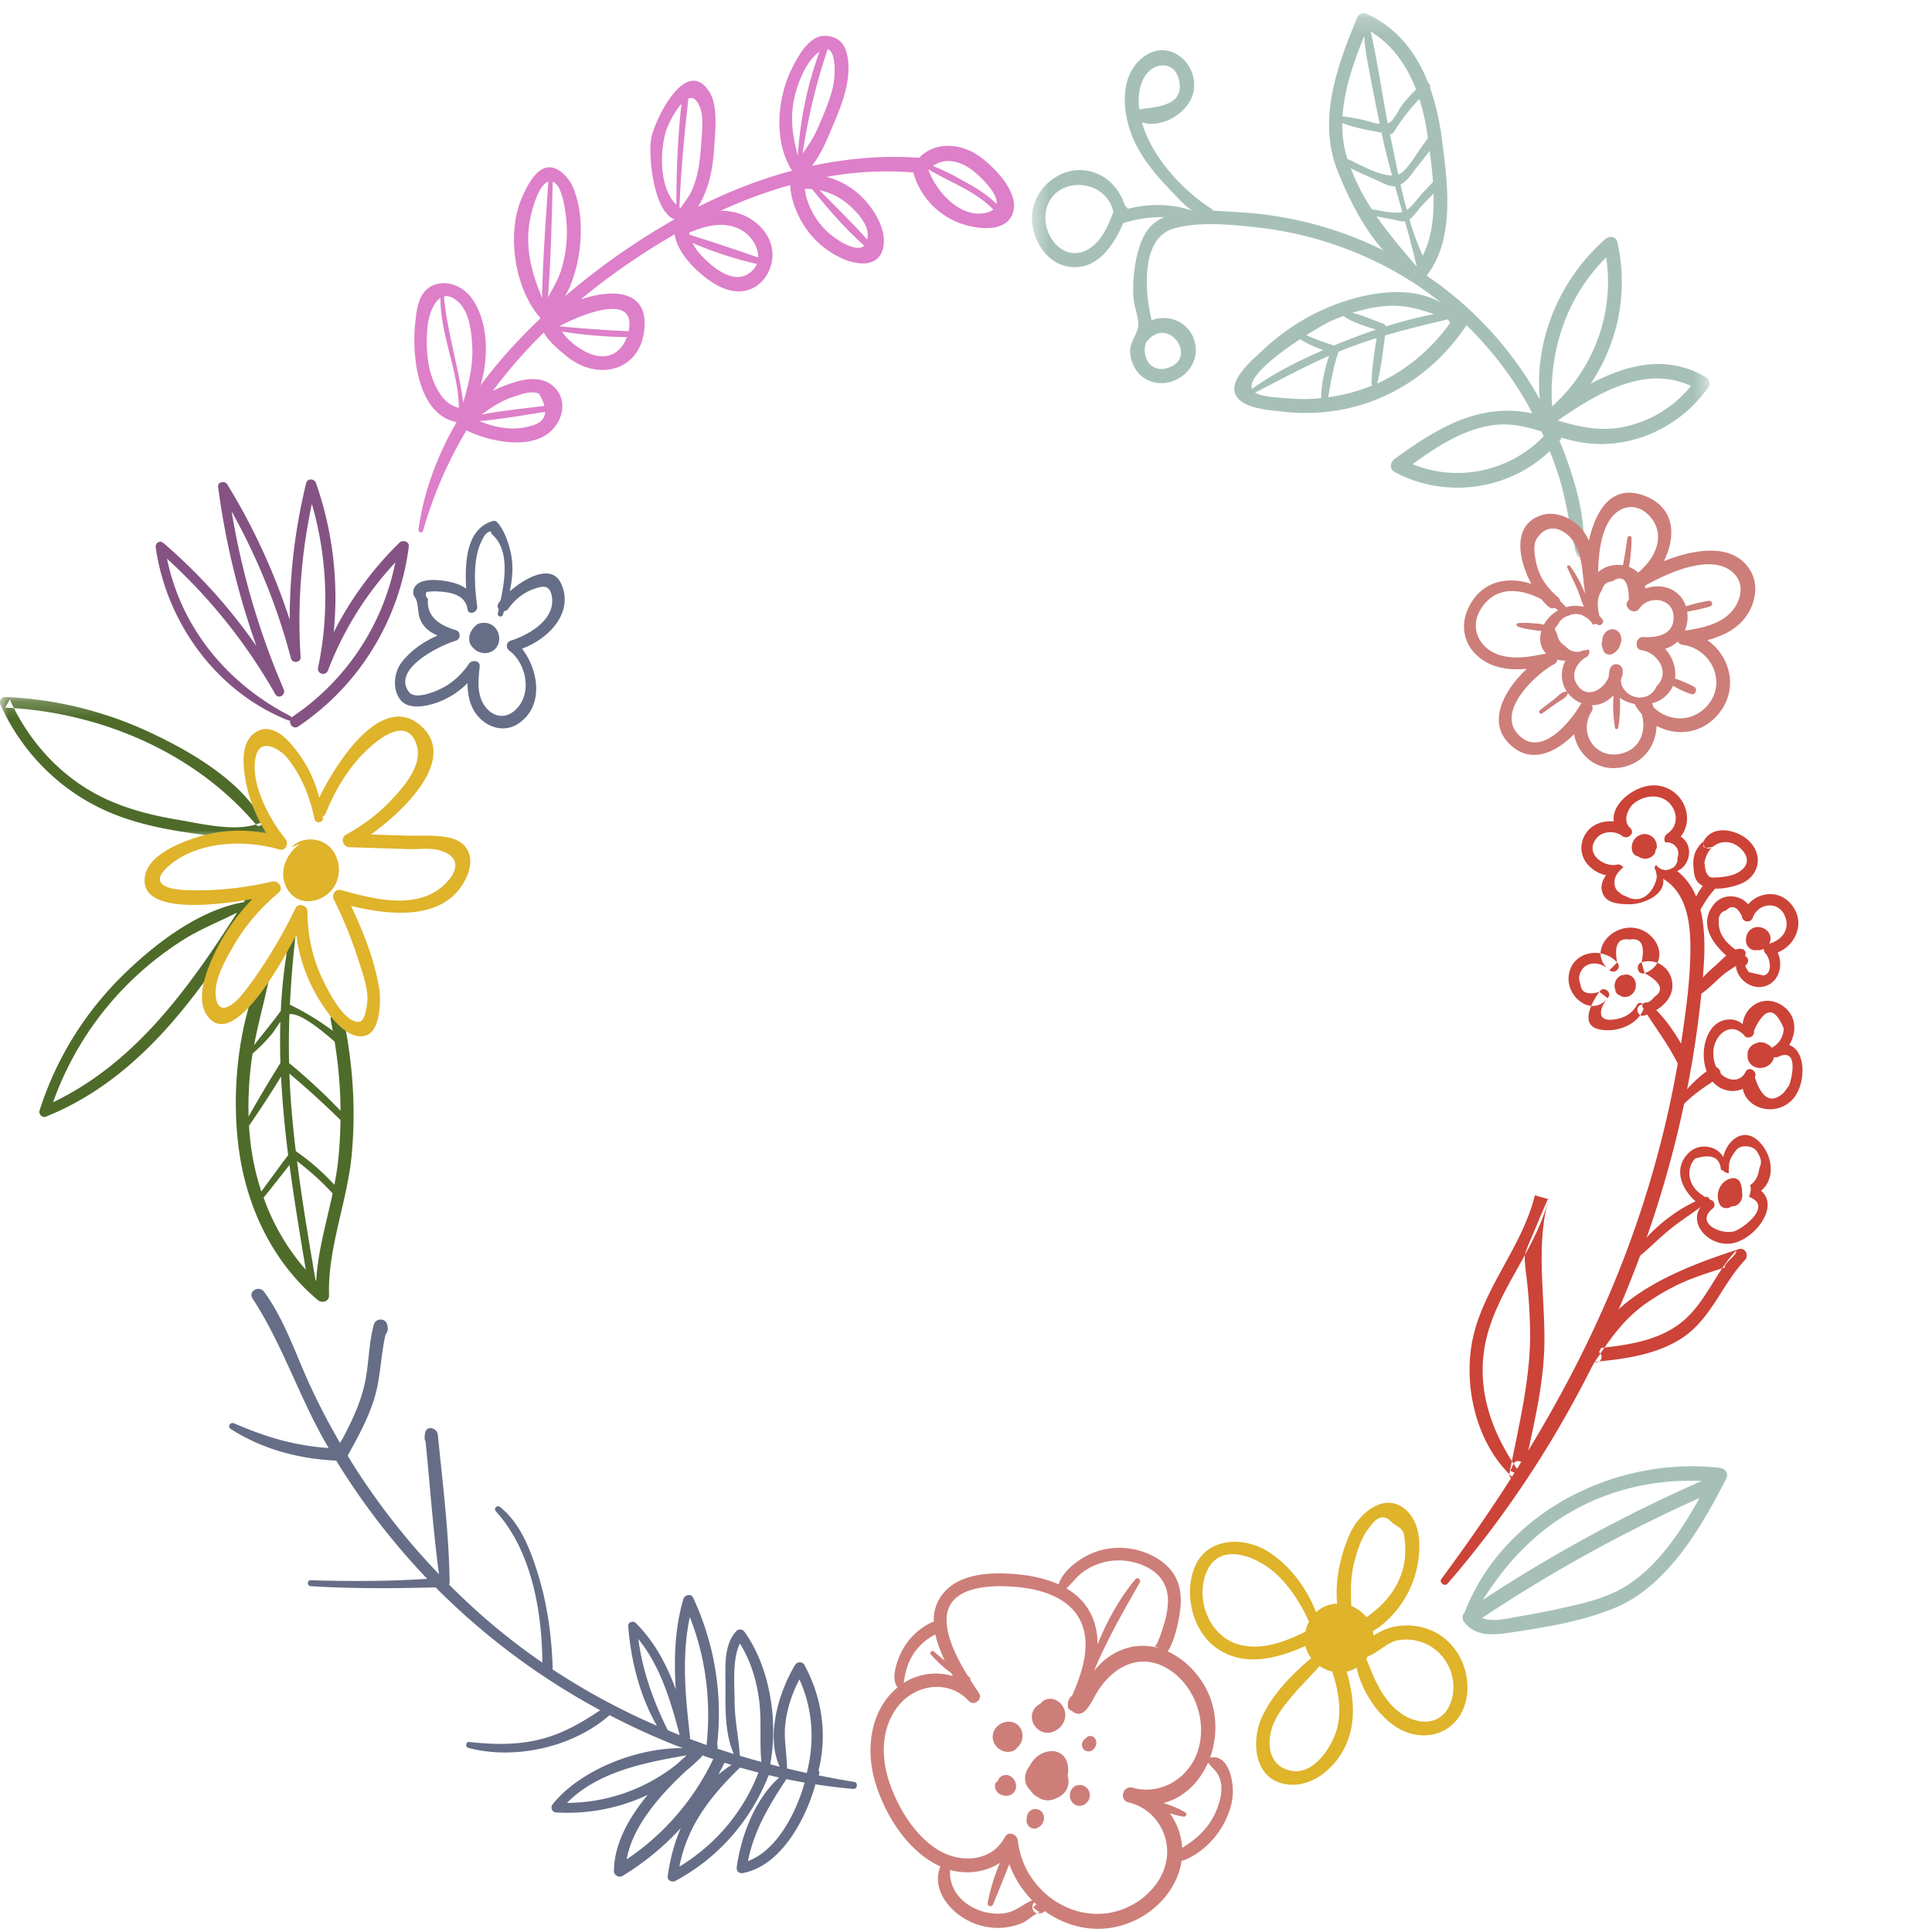 <svg width="120" height="120" viewBox="0 0 120 120" xmlns="http://www.w3.org/2000/svg" xmlns:xlink="http://www.w3.org/1999/xlink"><defs><path id="a" d="M0 .218h16.934v8.783H0z"/><path id="c" d="M.422.198h42.083v33.8H.422z"/></defs><g fill="none" fill-rule="evenodd"><path d="M70.332 111.035c-.591-.136-.84.747-.252.911 1.408.322 2.399 1.59 2.414 3.04.017 1.461-1.013 2.743-2.27 3.384-3.086 1.578-6.655-.752-7-4.04-.043-.395-.59-.637-.813-.22-.833 1.566-2.8 1.63-4.175.774-1.432-.892-2.47-2.619-2.997-4.183-.527-1.562-.521-3.345.52-4.699 1.082-1.405 3.171-1.71 4.42-.345.304.333.883-.104.63-.487a43.85 43.85 0 0 1-.547-.842c.02-.05.02-.11-.032-.15-.035-.027-.074-.05-.111-.077-.667-1.08-1.315-2.344-1.323-3.47-.015-2.248 3.016-2.21 4.575-2.038 1.549.172 3.278.761 3.857 2.366.505 1.4-.045 3.004-.633 4.353a.665.665 0 0 0-.214.284.522.522 0 0 0-.046.32.261.261 0 0 0 .21.326c.72.653 1.186-.41 1.495-.958.947-1.688 2.702-2.738 4.526-1.613 1.558.961 2.332 2.976 1.927 4.748-.427 1.878-2.264 3.144-4.161 2.616m4.661-5.991c-.728-1.524-2.305-2.834-4.061-2.819-.865.008-1.67.348-2.334.888a7.166 7.166 0 0 0-.64.656c.794-1.923 1.806-3.665 2.84-5.483.093-.162-.14-.36-.268-.207-1.001 1.194-1.77 2.604-2.365 4.073a4.073 4.073 0 0 0-.373-1.834c-.793-1.693-2.686-2.331-4.421-2.517-1.78-.19-4.257-.15-5.144 1.738-.495 1.052-.128 2.38.458 3.605-.23-.183-.455-.37-.678-.562-.127-.111-.297.058-.185.184.34.389.785.814 1.266 1.15.036.063.07.128.106.19a3.706 3.706 0 0 0-3.348.624c-1.742 1.364-2.094 3.777-1.53 5.805.59 2.117 2.053 4.497 4.136 5.414 1.199.528 2.611.445 3.655-.246-.34.799-.603 1.646-.756 2.485-.04.222.248.293.333.091.345-.826.676-1.662 1.006-2.496 1.176 3.26 5.024 5.192 8.297 3.23 1.497-.897 2.58-2.554 2.434-4.338a4.101 4.101 0 0 0-.758-2.049c.279.09.56.169.847.21.153.022.261-.172.11-.263-.416-.256-.882-.433-1.356-.583 2.686-.699 4.02-4.24 2.73-6.946" fill="#CD7E79"/><path d="M65.843 98.993c.618-.431.971-1.094 1.637-1.5a3.822 3.822 0 0 1 2.903-.467c1.272.309 2.189 1.092 2.162 2.47a5.081 5.081 0 0 1-.242 1.358c-.072.233-.402 1.426-.67 1.492l.453.185-.04-.056-.131.504.04-.028c.242-.17.214-.537-.082-.631l-.046-.014c-.196-.063-.394.073-.454.256l-.02.064c-.102.32.213.536.493.494.957-.145 1.37-2.394 1.46-3.146.165-1.374-.238-2.46-1.444-3.187-1.22-.736-2.778-.865-4.084-.288-.907.401-2.11 1.305-2.102 2.399.001.078.096.145.167.095m9.128 10.391c.248.395.616.584.789 1.068.249.698.006 1.546-.293 2.19-.482 1.033-1.283 1.699-2.251 2.255-.42.241-.051.81.369.63 1.511-.642 2.675-2.136 2.953-3.754.152-.886-.14-2.97-1.49-2.58-.078.024-.122.12-.077.191m-18.991-4.538c.18-.243.17-.507.232-.8.08-.38.197-.74.383-1.082a3.471 3.471 0 0 1 1.664-1.518c.455-.205.06-.897-.395-.676a4.049 4.049 0 0 0-1.922 1.932c-.26.558-.646 1.645-.138 2.166.055.057.135.034.176-.022m2.453 11.03c-.62 1.426.504 2.834 1.768 3.452a3.99 3.99 0 0 0 2.207.393 4.077 4.077 0 0 0 1.155-.31c.196-.086.821-.626 1.012-.62l-.414-.315.42-.398c-.175-.074-.398.08-.44.25l-.007.03c-.058.236.114.5.372.49l.07-.003c.165-.006.376-.124.403-.307l.009-.062c.031-.213-.05-.482-.3-.527-.232-.042-.327-.021-.533.063-.68.278-1.072.752-1.865.834-1.64.168-3.474-1.005-3.266-2.811.035-.306-.467-.443-.59-.16" fill="#CD7E79"/><path d="M46.458 115.596c.385-1.933 1.305-3.442 2.385-5.092.377.079.756.15 1.135.216-.493 1.775-1.668 4.18-3.52 4.876m-4.258.343c.483-2.538 1.92-4.36 3.764-6.154.38.11.763.212 1.146.311-.946 2.456-2.672 4.479-4.91 5.843m2.796-6.453l.44.136a6.52 6.52 0 0 0-.82.606c.13-.244.262-.49.38-.742m-6.073 6.003c.364-2.084 2.104-4.022 3.706-5.514.317-.258.622-.533.915-.826a.35.35 0 0 0 .082-.122c.224.08.45.157.675.232a15.56 15.56 0 0 1-5.378 6.23m3.732-6.47c-.19.17-.384.348-.579.53a11.01 11.01 0 0 1-6.86 2.432c1.923-1.952 4.834-2.5 7.439-2.962m-1.18-1.554c-.898-1.822-1.563-3.654-1.827-5.66 1.383 1.703 2.01 3.857 2.57 5.966-.25-.098-.496-.204-.743-.306m2.411.922c-.35-.122-.695-.252-1.042-.381a.266.266 0 0 0 .015-.122c-.286-2.487-.531-4.996-.014-7.45 1.001 2.543 1.327 5.224 1.041 7.953m1.744-2.683c-.001-.922-.166-2.68.331-3.62.65 1.055 1.016 2.215 1.183 3.459.175 1.294.023 2.605.147 3.894-.448-.121-.894-.25-1.337-.383-.07-1.121-.323-2.213-.324-3.35m3.146 1.4c.11-.992.422-1.922.878-2.795.831 1.85.963 3.817.456 5.814a55.55 55.55 0 0 1-1.226-.28c-.006-.916-.211-1.81-.108-2.739m4.29 3.577c-.748-.121-1.49-.26-2.227-.41a.241.241 0 0 0 .001-.3c.556-2.233.222-4.533-.878-6.56-.122-.225-.45-.209-.576 0-1.002 1.653-1.841 4.41-.956 6.324-.198-.048-.394-.102-.591-.152.502-2.671-.006-6.001-1.59-8.217-.116-.163-.345-.22-.498-.065-.858.873-.679 2.44-.689 3.56-.011 1.295-.034 2.858.519 4.082a48.41 48.41 0 0 1-1.026-.332l.005-.014a.295.295 0 0 0-.02-.227c.362-3.14-.158-6.265-1.49-9.14-.125-.268-.529-.174-.602.08-.54 1.851-.595 3.734-.475 5.621-.558-1.52-1.303-2.947-2.492-4.129-.157-.155-.481-.05-.463.192.168 2.152.711 4.311 1.78 6.193a41.96 41.96 0 0 1-6.487-3.505c.009-.03.018-.06.017-.098-.067-1.998-.334-3.965-.933-5.878-.47-1.504-1.072-3.08-2.328-4.1-.187-.151-.435.084-.268.267 2.205 2.418 2.867 6.192 2.886 9.394a39.514 39.514 0 0 1-3.739-2.911 44.278 44.278 0 0 1-2.056-1.937.27.27 0 0 0 .037-.133c-.041-3.052-.43-6.15-.735-9.187-.04-.409-.704-.588-.784-.107-.046.266-.06.386.028.556.275 2.738.464 5.505.832 8.23a43.198 43.198 0 0 1-5.158-6.528c-.177-.275-.347-.556-.518-.836.627-1.121 1.246-2.26 1.637-3.488.418-1.313.406-2.696.716-4.027l.002-.003c.164-.236.168-.359.1-.632-.104-.413-.714-.4-.824 0-.313 1.137-.305 2.302-.523 3.454-.238 1.252-.773 2.41-1.364 3.53a3.02 3.02 0 0 1-.22.367 42.811 42.811 0 0 1-1.835-3.511c-.913-1.97-1.588-4.103-2.878-5.87-.309-.422-1.013-.036-.716.418 1.84 2.816 2.87 6.058 4.544 8.975.058.102.121.202.18.304-.078 0-.165-.004-.264-.012a15.352 15.352 0 0 1-1.947-.29c-1.262-.27-2.479-.712-3.66-1.223-.237-.102-.434.207-.207.353 1.978 1.263 4.225 1.851 6.55 1.964a43.97 43.97 0 0 0 4.93 6.567c.237.262.479.518.722.773-2.408.161-4.822.159-7.236.089-.237-.007-.234.352 0 .367 2.585.164 5.17.14 7.758.077a43.355 43.355 0 0 0 10.224 7.63c-1.15.767-2.286 1.433-3.658 1.789-1.504.388-2.962.346-4.49.182-.21-.022-.246.311-.049.365 2.88.772 6.527-.04 8.777-2.032a44.59 44.59 0 0 0 4.072 1.867c.16.063.322.121.482.182-2.8-.035-6.342 1.323-8.08 3.476-.167.206-.063.502.215.519a11.7 11.7 0 0 0 5.681-1.092c-1.166 1.41-2.075 3.022-2.1 4.721-.004.27.309.45.54.31a16.39 16.39 0 0 0 3.613-2.97 11.432 11.432 0 0 0-.813 3.012c-.032.252.287.374.475.273 2.695-1.445 4.684-3.75 5.803-6.574.215.052.43.102.646.15-1.525 1.381-2.342 3.575-2.635 5.55-.036.243.133.433.383.385 2.388-.457 3.917-3.373 4.505-5.511a31.84 31.84 0 0 0 2.36.284c.243.02.303-.391.058-.431" fill="#666D87"/><path d="M3.297 68.463a19.663 19.663 0 0 1 4.554-7.251 20.065 20.065 0 0 1 3.501-2.819c1.078-.682 2.252-1.141 3.375-1.71-2.99 4.681-6.318 9.331-11.43 11.78m12.197-12.987l-.355.56c-2.91.493-5.849 2.836-7.84 4.874a20.405 20.405 0 0 0-4.842 8.066c-.068.211.162.474.384.385 6.159-2.47 9.872-8.132 13.28-13.518.252-.397-.377-.763-.627-.367m4.146 24.073c-.012-.013-.027-.025-.04-.038-.425-2.456-.836-4.916-1.149-7.389a16.54 16.54 0 0 1 2.21 2.005c-.385 1.804-.917 3.593-1.02 5.422m-3.266-5.16c.537-.676 1.074-1.351 1.606-2.031.293 2.198.658 4.378 1.013 6.508a13.698 13.698 0 0 1-2.619-4.477m-.907-4.47a63.399 63.399 0 0 0 1.988-3.052 64.51 64.51 0 0 0 .443 4.877c-.564.75-1.114 1.508-1.667 2.265a15.902 15.902 0 0 1-.764-4.09m1.418-5.697c.115-.137.324-.474.529-.758-.025.848-.025 1.699.002 2.553-.674 1.102-1.35 2.203-1.976 3.335a21.904 21.904 0 0 1 .153-3.248c.028-.224.06-.447.096-.67.438-.367.828-.77 1.196-1.212m4.109 7.933c-.053.48-.132.958-.225 1.435a14.297 14.297 0 0 0-2.398-2.092 72.358 72.358 0 0 1-.293-2.94 43.82 43.82 0 0 1-.102-1.874 56.371 56.371 0 0 1 3.171 2.882 26.95 26.95 0 0 1-.153 2.589m-.209-7.457c.231 1.422.356 2.857.366 4.294a36.613 36.613 0 0 0-3.196-2.964 50.976 50.976 0 0 1 .022-3.04c.756-.074 2.174 1.168 2.808 1.71m.531-1.534c-.106-.506-.879-.293-.773.212.045.216.083.433.124.65a16.51 16.51 0 0 0-2.66-1.623c.077-1.629.22-3.257.416-4.901.018-.158-.241-.19-.276-.038-.406 1.745-.622 3.527-.707 5.325-.531.727-1.107 1.416-1.658 2.126.298-1.595.761-3.146 1.052-4.747.044-.24-.303-.434-.425-.179-1.634 3.415-2.086 7.88-1.545 11.596.514 3.523 2.127 6.862 4.88 9.168.252.211.704.09.692-.287-.092-2.945 1.137-5.824 1.41-8.756.266-2.863.062-5.737-.53-8.546" fill="#4E6B2A"/><path d="M18.168 44.515c-.028.018-.044.042-.063.064a.124.124 0 0 0-.07-.104c-3.908-2-6.783-5.478-7.66-9.77a34.14 34.14 0 0 1 6.723 8.41c.198.347.672.042.522-.306a47.368 47.368 0 0 1-3.233-11.044 39.313 39.313 0 0 1 3.687 9.13c.086.324.62.269.598-.08a34.63 34.63 0 0 1 .698-9.513 20.993 20.993 0 0 1 .388 10.161c-.086.41.472.553.618.17a20.554 20.554 0 0 1 4.177-6.696 15.105 15.105 0 0 1-6.385 9.578m6.65-10.817a21.16 21.16 0 0 0-4.092 5.578 21.537 21.537 0 0 0-1.098-9.27c-.098-.28-.53-.322-.61 0a35.47 35.47 0 0 0-1.023 8.49 39.708 39.708 0 0 0-3.877-8.412c-.145-.236-.613-.165-.572.155a48.485 48.485 0 0 0 2.384 9.894 34.174 34.174 0 0 0-5.776-6.403c-.23-.197-.522-.002-.481.281.675 4.687 3.795 8.986 8.247 10.737.035.015.067.01.096-.002-.047.267.222.569.508.377 3.81-2.56 6.292-6.639 6.869-11.187.038-.305-.386-.424-.575-.238" fill="#845383"/><g transform="translate(0 43.067)"><mask id="b" fill="#fff"><use xlink:href="#a"/></mask><path d="M16.283 7.868c-1.34-2.497-4.561-4.322-7.032-5.474A23.64 23.64 0 0 0 .322.22C.047.206-.062.504.034.719c1.334 2.952 3.7 5.342 6.682 6.633 1.716.742 3.557 1.107 5.4 1.36 1.537.212 3.18.585 4.63-.126.425-.208.052-.856-.372-.638-1.475.759-3.78.159-5.332-.1-1.618-.27-3.224-.676-4.702-1.402C3.767 5.179 1.78 2.98.61.383l-.288.5c5.856.274 11.762 2.752 15.585 7.274.181.216.5-.058.376-.29" fill="#4E6B2A" mask="url(#b)"/></g><path d="M31.723 39.793c-.302.095-.312.45-.082.624 1 .751 1.388 2.466.554 3.482-.858 1.047-1.981.509-2.341-.555-.209-.619-.124-1.313-.06-1.945.038-.38-.482-.439-.66-.18-.443.646-.981 1.165-1.684 1.526-.454.232-1.67.737-2.05.232-1.094-1.452 2.015-2.925 2.905-3.18.328-.094.325-.567 0-.662-.942-.276-1.837-.807-1.719-1.927-.139-.13-.171-.277-.096-.44.26-.039.52-.048.782-.027.726.04 1.644.213 1.764 1.096.05.367.563.247.6-.084h.015c-.003-.023-.008-.044-.013-.066 0-.007.003-.012.002-.017-.142-1.031-.235-2.34.02-3.364.082-.328.424-1.35.826-1.285.135.022-.119-.014.122.21 1.019.95.77 2.698.485 4.065a2.07 2.07 0 0 0-.124.164c-.095.139-.07.272.009.368l-.056.264c-.044.205.245.285.314.086l.073-.216a.346.346 0 0 0 .262-.151c.375-.536.89-.963 1.504-1.199.625-.238 1.05-.306 1.19.375.3 1.452-1.377 2.437-2.542 2.806m3.129-3.544c-.574-1.261-2.201-.381-3.194.481.151-.682.222-1.379.122-2.083-.097-.684-.428-1.712-.906-2.216a.271.271 0 0 0-.268-.07c-1.656.49-1.735 2.555-1.653 4.197a2.397 2.397 0 0 0-.65-.319c-.593-.187-1.954-.42-2.452.109a.611.611 0 0 0-.182.484c.01.208.142.273.203.465.104.322.08.675.167.99.173.623.61.957 1.138 1.186-.853.372-1.641.916-2.218 1.65-.48.611-.609 1.647-.11 2.317.457.615 1.418.464 2.051.278a4.984 4.984 0 0 0 2.135-1.29c.012.838.194 1.659.844 2.254.64.587 1.545.764 2.297.276 1.628-1.059 1.297-3.323.247-4.667 1.646-.603 3.251-2.232 2.429-4.042" fill="#666D87"/><path d="M57.67 10.562l.025-.025c1.349.81 2.89 1.326 4 2.48a1.08 1.08 0 0 1-.406.188c-1.582.414-3.118-1.257-3.619-2.643m2.835.098c.389.321 1.494 1.341 1.398 2.014-.56-.56-1.22-.968-1.919-1.357-.652-.363-1.328-.745-2.036-1.005.793-.583 1.81-.267 2.557.348m-8.101 1.818c.571.412 1.47 1.29 1.49 2.058.003.134-.01.244-.028.343-.946-1.048-1.967-2.05-2.963-3.063.531.11 1.032.324 1.5.662m-.97 1.955a4.72 4.72 0 0 1-1.294-1.998 2.847 2.847 0 0 1-.14-.707c.15 0 .297.008.443.021.99 1.226 2.07 2.48 3.242 3.507-.514.492-1.83-.435-2.252-.823m-.045-11.319c.007-.021.006-.04.007-.06.593.147.474 1.85.325 2.424-.225.872-.591 1.711-.95 2.534-.248.569-.586 1.044-.917 1.53a37.45 37.45 0 0 1 1.535-6.428m-1.831 6.564c-.353-1.303-.53-2.562-.123-3.973.217-.748.594-1.67 1.162-2.237a2.35 2.35 0 0 1 .306-.26 22.996 22.996 0 0 0-1.345 6.47m-3.612 4.554c.655.322 1.177 1.071 1.148 1.764a124.951 124.951 0 0 0-4.257-1.414c-.01-.043-.025-.087-.03-.13.983-.429 2.124-.718 3.14-.22m.505 2.792c-.972.591-2.182-.419-2.839-1.103a3.399 3.399 0 0 1-.606-.837c1.28.56 2.667 1.005 4.003 1.31a1.308 1.308 0 0 1-.558.63m-4.248-4.15c.086-2.255.309-4.509.554-6.752.28-.107.55.03.75.63.224.666.068 1.778.021 2.484-.06.897-.197 1.813-.577 2.637-.171.373-.45.703-.683 1.052-.023-.016-.043-.035-.065-.052m-.833-4.74c.1-.317.503-1.184.957-1.681-.233 2.083-.31 4.166-.316 6.263-1.076-1.036-1.028-3.347-.641-4.582m-2.327 12.44a81.15 81.15 0 0 1-4.297-.307c1.23-.678 4.836-2.198 4.297.307m-2.654 1.281c-.516-.262-1.13-.721-1.484-1.258 1.332.205 2.684.328 4.028.342-.41 1.144-1.406 1.494-2.544.916m-2.35-3.389c.176-2.384.232-4.795.293-7.181.69.254.845 2.3.867 2.691.05.884-.05 1.77-.288 2.623-.194.695-.549 1.268-.872 1.867m-.37.038c-.61-1.479-1.026-2.883-.794-4.604.06-.45.492-2.401 1.187-2.62-.167 2.397-.342 4.818-.393 7.224m-1.708 6.12c.444-.138 1.05-.382 1.516-.17.17.281.282.534.34.758-1.29.163-2.621.296-3.908.538.662-.464 1.235-.873 2.052-1.126m1.051 1.82c-.108.03-.217.057-.325.086-.97.212-1.992.009-2.903-.374 1.36-.116 2.734-.366 4.076-.576-.014.426-.29.716-.848.865m-4.242-1.436c-.282-2.224-.989-4.358-1.195-6.596.262-.064.573.03.934.382.644.626.772 1.803.822 2.646.074 1.262-.22 2.404-.561 3.568m-1.351-.425c-.875-1.215-.991-2.812-.866-4.258.057-.643.326-1.511.804-1.82-.008 2.314 1.114 4.504 1.146 6.823-.426-.078-.818-.376-1.084-.745M60.9 9.757c-1.15-.856-2.766-1.022-3.81.041-2.27-.153-4.493.04-6.65.505.036-.057.072-.113.114-.171.416-.574.709-1.216.983-1.866.577-1.37 1.263-2.846 1.15-4.37-.066-.897-.38-1.602-1.38-1.67-.998-.068-1.666 1.15-2.064 1.916-.967 1.866-1.23 4.602-.047 6.461-2.015.536-3.967 1.305-5.844 2.249.672-1.085.924-2.351 1.002-3.616.061-1.01.282-2.654-.314-3.564-1.466-2.235-3.4 1.84-3.596 2.94-.174.968.11 4.499 1.448 5.016a42.126 42.126 0 0 0-5.034 3.34c-.595.456-1.186.937-1.768 1.435.118-.212.235-.425.325-.645a8.79 8.79 0 0 0 .562-2.092c.181-1.29.135-2.802-.382-4.018-.229-.538-.812-1.242-1.456-1.256-.849-.02-1.43 1.23-1.71 1.858-.984 2.199-.488 5.65 1.12 7.481-.002.022-.001.043-.002.065-1.34 1.272-2.6 2.653-3.697 4.14.535-1.815.456-3.987-.521-5.372-.497-.702-1.375-1.158-2.242-.905-1.104.324-1.203 1.505-1.304 2.485-.197 1.916.14 5.601 2.578 6.074-1.189 2.062-2.041 4.29-2.366 6.673-.025.18.228.265.281.078a26.161 26.161 0 0 1 2.694-6.234c1.702.813 4.81 1.403 5.774-.688.324-.7.226-1.522-.361-2.046-.796-.71-1.936-.46-2.83-.126a8.98 8.98 0 0 0-.95.406 31.39 31.39 0 0 1 3.174-3.626c.32.572.912 1.058 1.411 1.466 2.063 1.689 4.857.822 4.848-2.067-.006-2.098-2.172-2.072-3.97-1.453.486-.403.981-.797 1.49-1.178a42.784 42.784 0 0 1 4.343-2.865c.155.86.757 1.647 1.373 2.216.81.75 1.973 1.577 3.143 1.254.958-.263 1.56-1.236 1.565-2.2.007-1.15-.866-2.092-1.888-2.497a3.587 3.587 0 0 0-1.329-.243 29.101 29.101 0 0 1 4.322-1.594c.011.7.268 1.422.577 2.032a5.503 5.503 0 0 0 2.702 2.553c.919.393 2.239.545 2.495-.712.226-1.117-.574-2.39-1.332-3.138a4.875 4.875 0 0 0-2.187-1.244 20.879 20.879 0 0 1 5.386-.273 4.71 4.71 0 0 0 2.733 3.087c.985.411 3.033.762 3.46-.594.397-1.257-1.133-2.787-2.019-3.448" fill="#DD7FC9"/><path d="M82.198 101.81c-.327-2.132-1.656-4.374-3.537-5.5-1.487-.89-3.703-.79-4.45 1.008-.716 1.722-.123 4.103 1.471 5.132 2.075 1.339 4.558.237 6.515-.748.47-.236.056-.944-.412-.705-1.459.741-3.137 1.602-4.822 1.153-1.74-.464-2.647-2.553-2.127-4.23.747-2.402 3.398-1.215 4.607.005 1.113 1.122 1.809 2.532 2.362 3.994.093.248.433.15.393-.11" fill="#DFB32A"/><path d="M82.536 102.132c-1.565 1.152-3.382 2.762-4.183 4.58-.627 1.423-.473 3.654 1.348 4.076 1.601.372 3.12-.851 3.798-2.198 1.042-2.07.381-4.4-.455-6.415-.211-.51-1.054-.286-.838.231.619 1.486 1.22 3.145.883 4.777-.238 1.159-1.42 3.08-2.879 2.805-1.378-.26-1.565-1.628-1.185-2.729.232-.672.69-1.266 1.138-1.805.862-1.037 1.877-1.932 2.666-3.03.122-.17-.123-.417-.293-.292m1.419-.757c.058-1.467-.218-2.815.144-4.281.167-.671.388-1.377.76-1.965l.383-.497c.422-.508.84-.516 1.256-.024.676.41.7.454.768 1.216.226 2.516-1.457 4.325-3.589 5.293-.424.193-.11.801.301.716 1.654-.342 3.02-1.801 3.667-3.305.568-1.322.902-3.582-.27-4.698-1.3-1.242-2.916.114-3.5 1.37-.827 1.775-1.3 4.486-.26 6.266.094.16.332.086.34-.091m.208 1.29c-.022 1.786 1.348 4.097 3 4.842 1.574.71 3.31.039 3.827-1.643.503-1.634-.229-3.548-1.71-4.407-.731-.425-1.598-.574-2.434-.464-1.082.143-1.73.77-2.63 1.3-.257.151-.163.478.076.579.851.357 1.627-.801 2.458-.974 1.62-.338 3.142.71 3.47 2.315.179.87-.058 2.047-.897 2.518-.73.41-1.625.149-2.263-.282-1.288-.87-1.823-2.484-2.368-3.856-.106-.269-.525-.252-.53.072" fill="#DFB32A"/><path d="M83.513 99.732c-.412-.189-.907-.12-1.311.084-.955.48-1.427 1.744-1.02 2.734.405.99 1.629 1.557 2.647 1.23 1.018-.328 1.679-1.504 1.43-2.544-.248-1.042-1.368-1.792-2.425-1.624" fill="#DFB32A"/><path d="M101.025 98.494c-1.306.818-2.887 1.144-4.374 1.467a46.35 46.35 0 0 1-2.313.441c-.54.088-1.629.382-2.285.094a93.447 93.447 0 0 1 13.509-7.455c-1.156 2.087-2.608 4.245-4.537 5.453m-3.634-4.48c2.511-1.497 5.404-2.154 8.3-2.027a92.748 92.748 0 0 0-13.586 7.382c1.365-2.151 3.044-4.02 5.286-5.355m9.432-2.842c-6.47-.74-13.43 2.736-15.85 8.971a.449.449 0 0 0-.11.449c.005.01.007.023.013.033.009.019.009.04.021.057.72 1.016 1.877.874 2.986.709 2.123-.316 4.375-.686 6.371-1.5 3.298-1.347 5.412-5.01 6.96-8.04.166-.327-.047-.64-.391-.68" fill="#A6C0B8"/><path d="M103.889 53.907c-.318.22-.796.197-1.022-.193a.566.566 0 0 0-.107.196.863.863 0 0 1 .136.47c.019.011.037.024.06.035 1.696.72 2.023 2.63 2.037 4.292.017 2.008-.272 4.058-.571 6.04a64.424 64.424 0 0 1-2.964 11.79C98.7 84.36 94.45 91.43 89.528 98.07c-.162.22.2.5.38.293 9-10.378 14.727-24.053 15.867-37.736.192-2.302.26-5.371-1.886-6.72" fill="#CC4338"/><path d="M105.637 61.747c.525-.357.966-.847 1.456-1.253.412-.34 1.176-.663 1.322-1.207.05-.187-.09-.337-.27-.353-.556-.052-1.13.624-1.515.966-.489.433-1.036.909-1.36 1.481-.126.221.137.523.367.366m-3.594.846c.747 1.227 1.627 2.317 2.24 3.63.214.46.934.055.69-.403-.665-1.242-1.458-2.611-2.574-3.502-.188-.15-.5.038-.356.275m2.377 6.153c.654-.698 1.46-1.26 2.272-1.755.418-.255.03-.92-.384-.657-.899.573-1.578 1.318-2.197 2.174-.131.182.159.399.31.238m-12.002 14.02c.834-2.95 3.02-5.292 3.76-8.288.078-.318-.406.85-.847 1.9-.318.761-.625 1.383-.625 1.706 0 .904.256 1.622.327 4.388.078 3.046-.7 6.018-1.267 8.993-.102.534.685.767.825.227l.115-.444c.106-.41-.527-.716-.713-.3l-.183.415.78.329c.55-2.747 1.313-5.542 1.336-8.356.026-2.968-.537-5.94.252-8.858a256.03 256.03 0 0 1-.847-.234c-.827 3.394-3.495 6.032-3.968 9.546-.379 2.811.494 6.083 2.646 8.022.204.184.582-.06.403-.311-1.853-2.588-2.894-5.555-1.994-8.735zm10.061-1.977c1.748-1.145 2.694-1.433 4.666-2.071-.13-.223.806-.806.677-1.03-1.266 1.338-1.895 3.227-3.332 4.404-1.599 1.307-3.802 1.505-5.775 1.702-.517.052-.54.839 0 .825l.436-.01c.386-.01.442-.535.09-.656l-.416-.145-.11.81c1.941-.177 4.021-.4 5.703-1.473 1.858-1.189 2.51-3.34 3.97-4.89.261-.278.006-.799-.39-.67-3.74 1.22-9.034 3.198-9.716 7.736-.019.132.14.21.22.092 1.207-1.767 2.126-3.411 3.978-4.624zm-.808-2.634c.78-.615 1.46-1.346 2.25-1.956.72-.556 1.49-1.03 2.198-1.606.114-.094-.01-.295-.145-.247-1.708.592-3.588 2.083-4.548 3.62-.1.162.115.29.245.189" fill="#CC4338"/><path d="M109.331 72.417c-.065.158-.083.321-.125.484a1.278 1.278 0 0 1-.498.713.9.9 0 0 1-.015.533c.015-.036.022-.048.004.01a1.887 1.887 0 0 1-.064.182c1.547.569-.446 1.996-.893 2.131-.841.256-2.5-.51-1.343-1.42.149-.118.107-.41-.062-.487-.587-.27-1.189-.649-1.36-1.334a1.356 1.356 0 0 1 .308-1.265c.986-.312 1.52-.098 1.603.648.015.07.087.096.15.086a.35.35 0 0 0 .35.157c-.01-.114-.01-.23.007-.352-.013-.167.02-.34.094-.511.088-.207.21-.374.35-.55.242-.305.735-.3 1.049-.135.16.085.263.22.33.373.143.223.208.51.115.737m-.017-1.454c-.974-1.037-2.03-.17-2.283.902-.37-.696-1.472-.903-2.124-.277-1.142 1.097-.311 2.582.773 3.308-.895 1.129.541 2.615 1.966 2.318 1.37-.286 2.892-2.283 1.737-3.254.868-.71.756-2.121-.069-2.997m1.801-3.533l-.308.425c-.773.722-1.376.408-1.807-.943.186-.386-.388-.726-.578-.338-.383.782-1.327.518-1.715-.102-.228-.362-.307-.75-.285-1.177.05-.983 1.02-1.877 1.854-1.047.01.008.02.007.031.014.154.343.715.164.63-.24.674-1.467 1.29-1.52 1.849-.16a1.338 1.338 0 0 1-.679 1.177c-.02.015-.03.031-.047.047a.82.82 0 0 0-.344-.255l-.002-.002a.696.696 0 0 0-.634-.03.734.734 0 0 0-.516.51.455.455 0 0 0-.013.188.702.702 0 0 0 .222.628c.47.439 1.311.143 1.414-.47a.37.37 0 0 0 .267-.02c1.36-.626.78 1.567.66 1.794m.017-2.516c.516-.854.456-1.98-.585-2.547-1.09-.593-2.2.186-2.307 1.249-.305-.279-.772-.368-1.202-.236-.856.262-1.202 1.264-1.215 2.072-.013.862.334 1.846 1.194 2.195.419.17.86.15 1.234-.017.217 1.213 1.961 1.768 3.04.71.894-.878.932-3.075-.159-3.426m-1.243-6.303a.697.697 0 0 0 .083-.292c.018-.572-.676-.915-1.149-.645-.501.286-.544 1.214.11 1.343a.41.41 0 0 0 .172-.004.76.76 0 0 0 .456-.078.322.322 0 0 0 .084.267c.275.266.516 1.213-.093 1.39l-.923-.208a1.471 1.471 0 0 1-.23-.4c.193-.12.272-.436.02-.593-.558-.347-1.191-.743-1.493-1.355a1.622 1.622 0 0 1-.17-.79c-.025-.373.128-.609.463-.706.362-.346.686-.226.972.358a.348.348 0 0 0 .68.093c.32-.879 1.533-1.062 1.965-.154.397.835-.128 1.557-.947 1.775m1.374-2.44c-.76-.916-1.994-.782-2.682-.004-.516-.613-1.558-.71-2.137.016-1.101 1.384.226 2.842 1.381 3.634-.075.866.872 1.697 1.77 1.446.924-.257 1.18-1.327.822-2.105 1.164-.47 1.737-1.91.846-2.986m-9.587 6.236c-.317.592-.847.848-1.498.922-1.02.115-.837-.708-.326-1.333l-.508-.39c-.736.213-1.128.052-1.179-.484-.154-.346-.092-.683.186-1.01.455-.466 1.23-.269 1.614.149l.482-.482c-.204-1.073.054-1.547.774-1.42.719-.13.966.34.743 1.409-.415.155-.251.814.187.677 1.025.568 1.225 1.06.6 1.48a1.214 1.214 0 0 1-.8.467c-.432.134-.248.814.186.68.927-.286 1.921-1.055 1.712-2.156a1.47 1.47 0 0 0-1.885-1.148l.187.677c1.66-.625.84-2.634-.67-2.817-1.456-.176-2.877 1.515-1.516 2.633.334.274.786-.155.482-.482-.993-1.068-2.915-.66-3.018.92-.087 1.328 1.547 2.511 2.473 1.232.213-.294-.28-.68-.508-.391-.497.63-1.311 2.115-.089 2.388 1.077.242 2.45-.256 2.81-1.336.085-.258-.31-.424-.439-.185m2.715-10.443c.926-1.161.139-3.017-1.483-3.178-1.21-.119-2.839 1.053-2.674 2.238-.774-.087-1.582.25-1.898 1.058-.427 1.093.414 2.067 1.418 2.28-.228.318-.363.686-.218 1.096.236.666 1.03.69 1.622.706 1.1.026 2.857-.876 1.862-2.147-.06-.079-.145-.085-.218-.052a.92.92 0 0 1 .083.625c-.088.418-.382.902-.756 1.117-.41.237-.82.144-1.187-.061a.825.825 0 0 1-.358-.215c-.02-.014-.044-.028-.063-.044h-.001c-.295-.23-.292-.725-.131-1.019a1.54 1.54 0 0 1 .438-.485c-.075-.128-.229-.22-.385-.182-.805.196-2.107-.706-1.238-1.68.375-.418 1.125-.434 1.55-.1.347.274.845-.19.498-.499-.494-.439-.13-1.248.274-1.556.416-.316.987-.476 1.512-.352 1.036.244 1.478 1.651.505 2.28a.398.398 0 0 0-.105.531.706.706 0 0 1 .458.09c.34.197.416.57.29.895.003.041.01.08.003.124-.078.588-.838.813-1.223.401a.264.264 0 0 0 .159.2c1.555.717 2.4-1.359 1.266-2.07m1.447.248c-.605.587-.763 1.02-.605 2.063.19 1.255 1.999.964 2.846.635 1.133-.443 1.48-1.679.63-2.607-.677-.74-2.272-1.151-2.871-.09-.193.34.24.64.52.402.576-.487 1.352-.382 1.856.184.717.802-.027 1.42-.8 1.595a4.139 4.139 0 0 1-.838.103c-.326.007-.39.04-.57-.26-.145-.238-.11-.841-.14-.585-.028.237-.028-.557.493-1.037.066-.062-.328.11-.521 0-.06-.034-.06-.168 0-.403z" fill="#CC4338"/><path d="M105.325 56.994c.159-.289.346-.581.515-.868.18-.305.39-.588.624-.852.307-.347-.221-.857-.503-.505-.26.325-.49.662-.673 1.035a4.129 4.129 0 0 0-.206.483c-.079.228-.063.385-.092.616-.022.182.255.239.335.091" fill="#CC4338"/><g transform="translate(63.673 .618)"><mask id="d" fill="#fff"><use xlink:href="#c"/></mask><path d="M37.24 25.885c-1.487.32-2.792.019-4.158-.383 2.396-1.657 5.405-3.49 8.273-2.147a7.252 7.252 0 0 1-4.115 2.53M24.068 28.21c1.552-1.124 3.263-2.243 5.184-2.44.981-.1 1.899.126 2.809.404.047.102.097.204.143.307-2.08 2.173-5.359 2.885-8.136 1.729m12.02-12.84c.523 3.442-.761 6.932-3.359 9.253-.215-3.459.897-6.795 3.359-9.252m-14.093 7.774c-.042.018-.085.033-.128.051.245-.96.36-1.981.487-2.974 1.297-.385 2.607-.702 3.934-1.009a.444.444 0 0 0 .11.227c-1.136 1.583-2.62 2.865-4.403 3.705m-3.168.911c.165-.965.316-1.891.636-2.826.203-.084.407-.168.613-.246a31.52 31.52 0 0 1 1.753-.603c-.145.933-.294 1.881-.317 2.81a.152.152 0 0 0 .057.127c-.877.366-1.8.611-2.742.738m-2.455.07c-.426-.038-1.644-.07-2.088-.36 1.53-.78 3.024-1.597 4.596-2.287-.277.845-.486 1.743-.491 2.626-.11.011-.218.029-.328.037-.562.038-1.13.034-1.69-.016m.704-3.674c.453.282.937.502 1.443.675-1.537.667-3.071 1.434-4.43 2.41-.262-.72 1.477-2.09 2.987-3.085m1.945-1.143c.242-.106.491-.205.744-.3.586.414 1.343.62 2.033.847-.825.277-1.638.583-2.431.91l-.173.074a14.11 14.11 0 0 1-1.723-.642c.702-.444 1.303-.78 1.55-.889m6.375-.418a27.46 27.46 0 0 0-2.995.77.24.24 0 0 0-.161-.172c-.612-.217-1.258-.531-1.914-.674.805-.257 1.643-.428 2.472-.442.941-.016 1.763.243 2.598.518M21.067 1.603c.024.705.16 1.411.288 2.098.21 1.13.438 2.257.673 3.382-.369-.044-.772-.199-1.06-.26-.43-.088-.836-.175-1.255-.205.105-1.712.709-3.414 1.354-5.015m3.215 3.34c-.282.282-.556.571-.808.883-.25.31-.533.973-.84 1.166-.035.021-.074.033-.113.047-.366-1.893-.63-3.83-1.06-5.702 1.365.841 2.259 2.138 2.821 3.605m.415 10.314a16.727 16.727 0 0 1-.826-2.242c.297-.219.576-.655.809-.898.228-.238.46-.474.688-.714.037 1.38-.108 2.759-.671 3.854m-1.884-2.25c.235.04.531.159.78.123.246.877.483 1.754.684 2.64.008.037.025.061.04.087l-.03.042c-.861-1-1.716-2.004-2.461-3.08.325.074.655.13.987.189m-.955-2.42c.33.15.73.388 1.117.365.15.532.303 1.064.455 1.596-.518.13-1.283-.077-1.892-.162a13.247 13.247 0 0 1-1.312-2.548c.537.265 1.089.503 1.632.75m.324-2.765c.175.826.385 1.642.607 2.455-.835.009-1.963-.656-2.78-1.032a7.092 7.092 0 0 1-.31-2.221c.77.3 1.628.438 2.44.599.016.066.029.132.043.199m3.15 2.865c-.21.217-.417.437-.625.658-.3.321-.636.833-1.002 1.08-.14-.52-.27-1.047-.388-1.575.44-.232.78-.798 1.061-1.144.254-.314.508-.633.748-.96.083.614.16 1.271.207 1.941m-.845-5.16c.218.684.374 1.396.479 2.107l.048.333c-.13.179-.258.358-.39.537-.273.371-.89 1.434-1.337 1.665-.034.018-.072.028-.109.042-.166-.78-.32-1.555-.48-2.3-.015-.067-.027-.133-.04-.2.092 0 .18-.034.232-.117.465-.752.995-1.437 1.597-2.068M8.897 22.221c-1.15.386-1.726-.758-1.358-1.628.02-.017.04-.026.06-.048 1.324-1.558 3.143 1.058 1.298 1.676m-5.09-7.295c-1.346.666-2.536-.672-2.548-1.968-.026-2.637 3.675-2.775 4.224-.413-.346.898-.768 1.932-1.676 2.38M7.44 4.116c.57-.902 1.822-.957 2.106.19.41 1.655-1.334 1.71-2.458 1.865-.081-.697-.032-1.446.352-2.055m34.836 18.692c-2.403-1.424-4.894-.788-7.153.406a11.266 11.266 0 0 0 1.659-8.807c-.078-.337-.491-.393-.723-.191-2.836 2.47-4.445 6.241-4.091 9.98a22.694 22.694 0 0 0-1.645-2.55 22.454 22.454 0 0 0-5.385-5.145c1.828-2.33 1.277-5.945.92-8.67l-.03-.205a.23.23 0 0 0-.028-.18 14.027 14.027 0 0 0-.649-2.607c.042-.116-.017-.237-.115-.307-.72-1.829-1.912-3.42-3.805-4.282-.27-.123-.51-.017-.622.253-1.22 2.97-2.453 6.271-1.22 9.444.583 1.497 1.557 3.542 2.861 4.985a22.9 22.9 0 0 0-2.394-1.026 23.247 23.247 0 0 0-6.608-1.346c-.45-.024-.993-.067-1.566-.087a.227.227 0 0 0-.097-.117c-1.78-1.12-3.728-3.228-4.332-5.374 1.342.426 3.107-.72 3.237-2.11.153-1.619-1.513-3.021-2.996-2.055-1.775 1.158-1.463 3.766-.68 5.404.546 1.143 1.388 2.114 2.259 3.022.387.403.827.92 1.341 1.24-1.305-.465-2.688-.466-4.05-.13a.342.342 0 0 0-.166-.194c-.362-1.191-1.362-2.151-2.683-2.211C2.003 9.879.597 11.123.438 12.625c-.15 1.4.781 3.088 2.253 3.317 1.758.274 2.776-1.27 3.406-2.7a7.94 7.94 0 0 1 2.549-.374c-.414.181-.772.434-1.032.794-.491.678-.7 1.6-.815 2.41a8.424 8.424 0 0 0-.062 1.892c.043.503.331 1.168.288 1.65-.05.585-.565 1.005-.5 1.717.066.725.48 1.396 1.158 1.69 1.423.617 3.129-.63 2.9-2.17-.206-1.395-1.599-2.017-2.724-1.58-.437-1.771-.673-5.052 1.303-5.67 1.565-.487 3.652-.268 5.255-.092a22.474 22.474 0 0 1 9.83 3.519c.56.367 1.096.769 1.618 1.187-2.12-1.305-5.34-.523-7.397.413a13.565 13.565 0 0 0-3.668 2.468c-.571.537-2.134 1.807-1.747 2.756.375.919 2.104.995 2.898 1.093 1.647.2 3.337.064 4.927-.417 2.701-.817 4.99-2.605 6.536-4.947a22.046 22.046 0 0 1 3.743 4.827c.123.213.233.433.349.65-3.25-.696-5.942.914-8.565 2.838-.264.194-.33.617 0 .796 3.125 1.7 7.11 1.14 9.645-1.293.225.568.434 1.139.611 1.723.473 1.556.63 3.174 1.061 4.733.064.23.366.159.39-.053.245-2.133-.485-4.516-1.227-6.49-.071-.186-.156-.368-.231-.554.02-.024.041-.044.06-.069.033-.04.048-.082.065-.123.445.13.893.246 1.352.313 3.026.444 6.035-.975 7.773-3.449.142-.202.035-.505-.164-.623" fill="#A6C0B8" mask="url(#d)"/></g><path d="M27.837 54.703c-1.676 1.925-4.556 1.166-6.65.58-.355-.099-.6.284-.452.586a26.995 26.995 0 0 1 1.54 3.801c.224.706.516 1.506.547 2.25.015.367-.12 1.471-.475 1.536-.932.17-1.986-1.953-2.297-2.602-.643-1.337-.943-2.76-.955-4.24-.001-.376-.565-.57-.743-.202a30.548 30.548 0 0 1-2.118 3.718c-.404.6-.822 1.21-1.295 1.759-.477.553-1.362 1.227-1.529.064-.154-1.07.617-2.384 1.126-3.258.728-1.25 1.672-2.322 2.774-3.253.335-.282-.03-.775-.402-.69a20.828 20.828 0 0 1-3.77.529c-.579.024-1.163.03-1.743-.002-.856-.047-2.246-.336-.914-1.495 1.785-1.55 4.721-1.652 6.866-1.022.405.12.611-.37.381-.654-.993-1.224-2.247-3.518-1.827-5.17.296-1.164 1.534-.388 1.97.176.273.351.514.714.727 1.104.456.837.743 1.743.945 2.671.062.282.54.225.512-.07-.004-.033-.01-.066-.013-.099a.397.397 0 0 0 .195-.21c.472-1.187 1.106-2.304 1.936-3.278.722-.85 3.04-3.083 3.707-.952.396 1.267-.832 2.63-1.648 3.485-.801.84-1.726 1.52-2.742 2.08-.372.206-.189.764.21.776l3.688.118c.562.017 1.303-.084 1.844.058 1.199.314 1.328 1.074.605 1.906m.078-2.67c-.875-.194-1.865-.104-2.757-.133l-2.117-.068c2.2-1.589 5.403-4.767 3.067-6.778-2.389-2.057-5.173 2.22-6.28 4.49a7.978 7.978 0 0 0-1.352-2.838c-.568-.76-1.572-1.903-2.616-1.212-.879.581-.777 1.89-.639 2.782.196 1.258.664 2.42 1.328 3.483a8.649 8.649 0 0 0-4.063.17c-1.125.327-3.227 1.101-3.476 2.465-.432 2.377 4.131 1.89 6.668 1.444a12.727 12.727 0 0 0-2.468 3.63c-.445.993-1.07 2.664-.306 3.664 1.497 1.96 4.223-2.632 5.498-5.052a10.218 10.218 0 0 0 1.444 4.05c.51.817 1.646 2.49 2.828 2.203.956-.233 1-2.15.883-2.902-.277-1.766-.98-3.52-1.747-5.16 2.544.619 6.044.947 7.22-1.92.447-1.088.057-2.06-1.115-2.318" fill="#DFB32A"/><path d="M20.363 52.504c-.645-.52-1.69-.491-2.256.114l.527-.205c-.55.39-.965.997-1.036 1.67-.071.67.245 1.391.834 1.72.888.493 2.113-.096 2.482-1.042.302-.772.094-1.736-.55-2.257" fill="#DFB32A"/><path d="M100.026 39.1c-.326.077-.52.4-.512.723-.003.009-.008.015-.01.023-.058.215.025.42.11.612.09.208.387.245.564.148.278-.154.426-.394.495-.683l.014-.032c.006-.025.007-.05.011-.076.002-.016.008-.03.01-.046 0-.004-.002-.008-.001-.013.025-.378-.261-.754-.68-.656" fill="#CD7E79"/><path d="M107.1 38.386c-.712.488-1.605.654-2.45.782a2.2 2.2 0 0 0 .143-1.178c.478-.082.966-.185 1.423-.324.225-.069.128-.384-.097-.347-.468.077-.95.2-1.412.337-.022-.065-.037-.134-.067-.197-.478-.987-1.539-1.22-2.442-.909a1.627 1.627 0 0 0-.027-.166c1.328-.754 3.84-1.92 5.247-.994 1.181.778.7 2.299-.318 2.996m-1.032 5.415c-.949 1.108-2.45 1.025-3.359.13a3.526 3.526 0 0 0-.098-.247c.228-.06.446-.154.64-.288.32-.225.533-.5.66-.8.363.2.735.387 1.127.516.268.087.43-.315.19-.453a6.925 6.925 0 0 0-1.19-.511c.094-.649-.152-1.343-.617-1.851.283-.085.543-.226.772-.45a.473.473 0 0 0 .315.203c1.784.24 2.774 2.331 1.56 3.75m-4.92-.707c-.306-.222-.576-.634-.42-1.034.014-.035.032-.066.048-.098.01-.104.014-.21.01-.317-.022-.45-.646-.543-.785-.106a1.79 1.79 0 0 0-.08.497c-.281.784-1.401 1.483-2.012.411-.357-.628.076-1.338.624-1.637.19-.104.22-.305.152-.467a1.94 1.94 0 0 1-.328.048c-.008.003-.013.01-.02.013-.496.209-.852.009-1.15-.295a1.007 1.007 0 0 1-.392-.444.81.81 0 0 1-.037-.116.778.778 0 0 1-.048-.169 3.511 3.511 0 0 1-.137-.316 1.5 1.5 0 0 1 .207-.284c.013-.027.022-.058.037-.084a.986.986 0 0 1 .61-.452c.26-.129.575-.146.846-.032a.96.96 0 0 1 .18.102.873.873 0 0 1 .297.238.534.534 0 0 1 .158.206c.013.012.023.026.036.037a.49.49 0 0 0 .183-.055c.034.02.066.038.1.06.186.114.442-.12.31-.311a2.04 2.04 0 0 0-.2-.246c-.128-.557-.173-1.099.166-1.598.086-.326.3-.505.64-.538.67-.437 1.013-.057 1.03 1.137.002 0 .003.002.005.003-.024.028-.049.054-.072.083-.291.386.353.88.671.518.025-.028.044-.058.067-.087.618-.817 2.067-.598 2.107.53.04 1.104-.962 1.333-1.888 1.275-.46-.029-.579.754-.111.818.777.106 1.47.9 1.292 1.652a.198.198 0 0 0-.019.067c-.05.162-.14.322-.282.472-.015.014-.034.027-.05.041a1.123 1.123 0 0 1-.51.584 1.18 1.18 0 0 1-1.234-.106m-.565 3.738c-1.538.286-2.566-1.343-1.722-2.642a.367.367 0 0 0 .006-.383c.521.004 1-.244 1.353-.628-.061.672-.01 1.397.09 2.032.015.1.186.1.202 0a8.82 8.82 0 0 0 .102-1.863c.263.185.578.316.913.377.127.23.274.441.443.63.31 1.044-.091 2.235-1.387 2.477m-2.429-3.054c-.646 1.12-2.547 3.413-3.935 1.752-1.212-1.45 1.207-3.69 2.323-4.284a.329.329 0 0 0 .185-.272c.163.04.333.059.506.059-.319.61-.308 1.358.097 1.942-.01-.004-.016-.013-.027-.013-.308-.027-.58.326-.813.502-.287.218-.572.436-.855.658-.108.085.034.27.148.192.318-.223.634-.449.95-.677.216-.156.584-.3.644-.577.002-.014-.005-.023-.007-.034a1.915 1.915 0 0 0 .875.658.398.398 0 0 0-.09.094m-5.067-3.11c-1.203-.4-1.811-1.64-1.153-2.77.895-1.536 2.484-1.372 3.808-.673.145.179.292.337.435.459a.41.41 0 0 0 .404.078c.065.05.13.1.193.152a2.236 2.236 0 0 0-.827.786c-.02.034-.037.07-.056.106-.216-.074-.468-.069-.691-.091a3.934 3.934 0 0 0-.935-.002c-.113.018-.082.167 0 .2.277.109.575.16.87.2.189.026.398.074.599.077-.131.447-.1.936.214 1.309.029.034.062.056.093.087-.964.206-1.999.4-2.954.083m2.304-7.094c.305-.61.896-.918 1.502-.651 1.45.638 1.35 2.58 1.56 3.949-.043-.096-.085-.189-.124-.28a6.939 6.939 0 0 0-.81-1.431c-.077-.102-.227-.018-.172.1.214.464.444.922.644 1.393.142.33.229.714.394 1.039a2.193 2.193 0 0 0-1.12.02 4.656 4.656 0 0 0-.369-.384.351.351 0 0 0-.128-.238c-.603-.513-1.087-1.14-1.299-1.917-.11-.405-.271-1.215-.078-1.6m5.574-2.033c1.015-.28 1.974.756 2.013 1.698.038.932-.546 1.757-1.238 2.33a1.591 1.591 0 0 0-.562-.36 10.7 10.7 0 0 0 .16-1.786c0-.175-.241-.162-.262 0-.076.565-.165 1.13-.275 1.689-.024-.004-.046-.01-.07-.013-.62-.06-1.104.119-1.467.436.017-1.585.341-3.619 1.7-3.994m7.71 3.826c-1.093-1.68-3.457-1.257-5.333-.512.779-1.521.72-3.388-1.278-4.09-1.982-.696-2.959.96-3.378 2.82a2.983 2.983 0 0 0-.382-.65c-.583-.73-1.65-1.236-2.578-.93-1.804.593-1.44 2.711-.613 4.26-1.51-.499-3.174-.174-3.953 1.594-.474 1.074-.203 2.23.712 2.97.86.694 1.91.805 2.96.712-1.324 1.235-2.453 3.173-1.182 4.557 1.337 1.455 2.96.672 4.12-.497.222 1.285 1.415 2.345 2.927 2.065 1.424-.264 2.158-1.381 2.195-2.581 1.213.65 2.776.525 3.824-.714 1.292-1.526.778-3.61-.675-4.61.905-.238 1.76-.63 2.347-1.392.648-.843.892-2.07.286-3.002m-45.356 71.88c-.463-.575-1.411-.298-1.62.371-.228.733.554 1.415 1.235 1.13a.505.505 0 0 0 .233-.188c.376-.302.471-.918.152-1.313m2.786-1.073c-.188-.515-.793-.857-1.298-.535a.729.729 0 0 0-.188.187.947.947 0 0 0-.318.237c-.325.38-.255.94.092 1.28.79.775 2.073-.177 1.712-1.169m.235 4.214c-.008-.037-.02-.071-.031-.107.086-.431.032-.933-.283-1.243-.401-.396-1.051-.316-1.488-.027a1.698 1.698 0 0 0-.58.677c-.304.36-.412.903-.114 1.339.032.048.079.08.116.121.1.168.241.317.43.435l.03.015c.327.238.762.313 1.174.097.507-.187.88-.662.747-1.307m1.721-2.312c-.099-.237-.371-.347-.577-.153-.019.018-.033.037-.05.056h-.001c-.302.168-.32.641.03.777.387.15.746-.328.598-.68m-1.096 2.814a.337.337 0 0 0-.207.049.685.685 0 0 0-.106 1.063c.355.346.904.106 1.018-.337.113-.436-.257-.88-.705-.775m-4.682-.603a.446.446 0 0 0-.296.339l-.037.017c-.138.065-.164.226-.146.358.075.534.82.718 1.164.334.397-.443-.1-1.283-.685-1.048m2.043 2.077c-.345-.005-.56.266-.549.581a.492.492 0 0 0 .225.565c.334.2.705-.071.813-.402.112-.342-.107-.74-.49-.744" fill="#CD7E79"/><path d="M102.813 52.884c.001-.01.005-.022.008-.032a.725.725 0 0 1 .082-.18.768.768 0 0 0-.082-.459.75.75 0 0 0-.944-.355.84.84 0 0 0-.495 1.006c.04.143.16.28.312.313l.06.011c.018.014.03.03.05.043.405.235.812.056 1-.264.003-.029.003-.056.009-.083m-1.643 7.669a.555.555 0 0 0-.304-.003c-.338.013-.572.346-.582.662a.74.74 0 0 0 .05.27c.003.03.003.062.01.089a.394.394 0 0 0 .226.236.605.605 0 0 0 .227.106c.358.081.691-.171.785-.511.094-.338-.056-.74-.411-.85m7.032 13.5a1.546 1.546 0 0 0-.092-.549c-.086-.246-.301-.363-.557-.317-.726.137-1.06 1.007-.733 1.63.122.23.425.28.641.168.03-.016.056-.04.084-.062.215.032.438-.092.57-.311.1-.168.124-.37.087-.56" fill="#CC4338"/><path d="M30.828 39.08a.897.897 0 0 0-.847-.388.631.631 0 0 0-.191.026.728.728 0 0 0-.358.256c-.326.344-.423.937-.037 1.271l.013.008a.86.86 0 0 0 .203.173c.378.225.893.18 1.184-.163.281-.33.275-.83.033-1.183" fill="#666D87"/></g></svg>